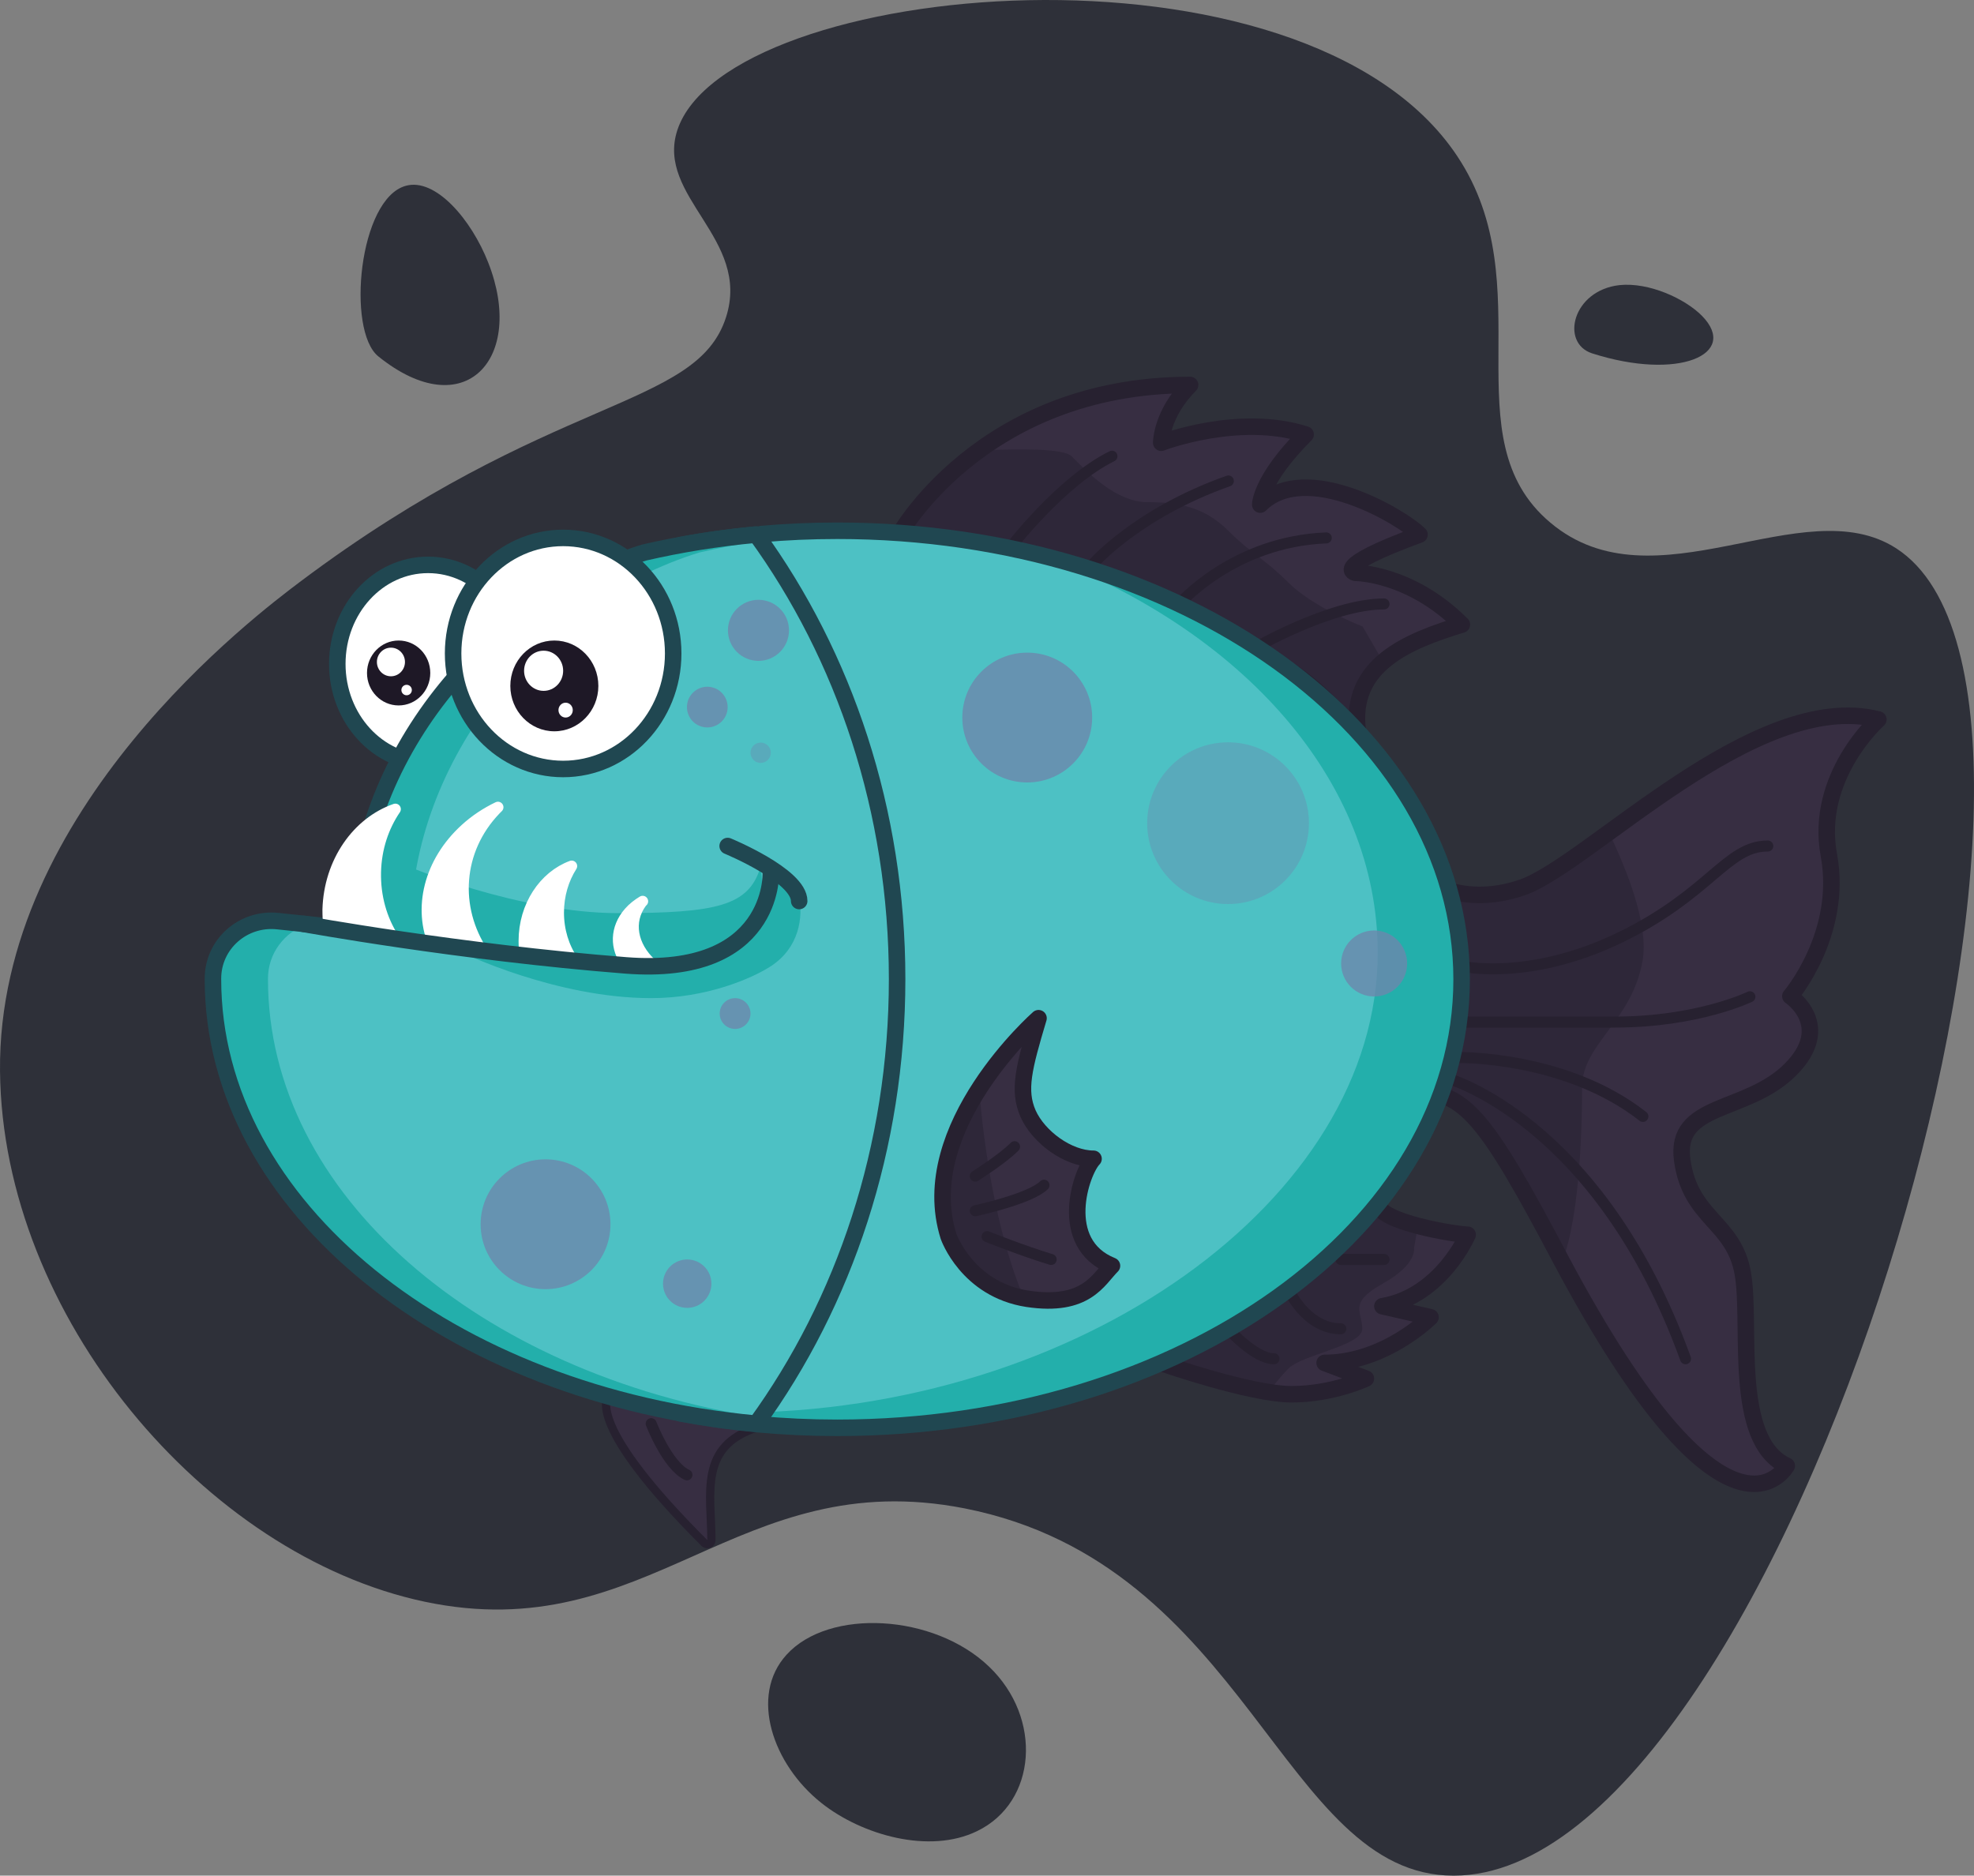 <?xml version="1.0" encoding="UTF-8" standalone="no"?>
<!-- Generator: Adobe Illustrator 23.1.1, SVG Export Plug-In . SVG Version: 6.00 Build 0)  -->

<svg
   version="1.1"
   id="Layer_1"
   x="0px"
   y="0px"
   viewBox="0 0 717.563 681.845"
   xml:space="preserve"
   sodipodi:docname="piranha.svg"
   inkscape:version="1.1.2 (0a00cf5339, 2022-02-04)"
   width="717.563"
   height="681.845"
   xmlns:inkscape="http://www.inkscape.org/namespaces/inkscape"
   xmlns:sodipodi="http://sodipodi.sourceforge.net/DTD/sodipodi-0.dtd"
   xmlns="http://www.w3.org/2000/svg"
   xmlns:svg="http://www.w3.org/2000/svg"><rect x="0" y="0" width="717.563" height="681.845" fill="#808080" stroke="none"/><defs
   id="defs284" /><sodipodi:namedview
   id="namedview282"
   pagecolor="#ffffff"
   bordercolor="#666666"
   borderopacity="1.0"
   inkscape:pageshadow="2"
   inkscape:pageopacity="0.0"
   inkscape:pagecheckerboard="0"
   showgrid="false"
   inkscape:zoom="0.775"
   inkscape:cx="354.19355"
   inkscape:cy="440"
   inkscape:window-width="1920"
   inkscape:window-height="947"
   inkscape:window-x="0"
   inkscape:window-y="32"
   inkscape:window-maximized="1"
   inkscape:current-layer="Layer_1" />
<style
   type="text/css"
   id="style2">
	.st0{fill:#FCFCFC;}
	.st1{fill:#372E42;}
	.st2{fill:#E4EFEF;}
	.st3{fill:none;stroke:#272130;stroke-width:6;stroke-linecap:round;stroke-linejoin:round;stroke-miterlimit:10;}
	.st4{opacity:0.83;fill:#2D2638;}
	.st5{fill:none;stroke:#272130;stroke-width:4;stroke-linecap:round;stroke-linejoin:round;stroke-miterlimit:10;}
	.st6{fill:#FFFFFF;}
	.st7{fill:#1E1826;}
	.st8{fill:none;stroke:#204751;stroke-width:6;stroke-linecap:round;stroke-linejoin:round;stroke-miterlimit:10;}
	.st9{fill:#4DC1C4;}
	.st10{fill:#23AFAB;}
	.st11{fill:#FFFFFF;stroke:#FFFFFF;stroke-width:4;stroke-linecap:round;stroke-linejoin:round;stroke-miterlimit:10;}
	.st12{opacity:0.78;fill:#6D87AC;}
	.st13{opacity:0.39;fill:#6D87AC;}
</style>


<path
   id="XMLID_46_"
   class="st2"
   d="m 529.708,56.745 c -55.7,-83.8 -265.5,-64.2 -283.5,-9.4 -7.9,24.2 26.9,39.4 17.7,68 -10.8,33.6 -63.6,27.6 -154.9,96.2 -15.5,11.7 -110,82.6 -109,177.9 0.9,88.9 74.5,175.9 154.3,192.8 81.7,17.3 113.5,-50.2 196.4,-33.9 103.1,20.4 115.3,133.5 177.7,133.5 120.9,0.1 246.7,-427 160.9,-482.5 -33.9,-21.9 -87.9,22.6 -125.8,-9.4 -36.6,-30.8 -2.3,-85.9 -33.8,-133.2 z"
   style="fill-opacity:1;fill:#2e3039" />
<path
   id="XMLID_47_"
   class="st2"
   d="m 285.908,601.545 c -13.6,14.9 -5,39.9 12.7,53.9 14.6,11.6 39.2,18.7 56.6,10.2 21.7,-10.5 23.9,-41.1 4.3,-59.8 -20,-19.2 -58.2,-21.3 -73.6,-4.3 z"
   style="fill:#2e3039;fill-opacity:1" />
<path
   id="XMLID_48_"
   class="st2"
   d="m 147.508,67.545 c -17.1,4.7 -21.6,52.6 -10,62 31.5,25.4 53.6,0.7 40,-34 -6.2,-15.9 -19.3,-31 -30,-28 z"
   style="fill:#2e3039;fill-opacity:1" />
<path
   id="XMLID_50_"
   class="st2"
   d="m 588.708,103.645 c -17.1,1.9 -21.6,21 -10,24.8 31.5,10.1 53.6,0.3 40,-13.6 -6.2,-6.3 -19.3,-12.3 -30,-11.2 z"
   style="fill:#2e3039;fill-opacity:1" />
<path
   id="XMLID_15_"
   class="st3"
   d="m 222.408,507.945 c 0,0 -8.1,9.2 34.7,51.9 0,-16.5 -5,-35.2 17.8,-42.4 -27.4,-3.7 -52.5,-9.5 -52.5,-9.5 z" />
<path
   id="XMLID_107_"
   class="st1"
   d="m 222.408,507.945 c 0,0 -8.1,9.2 34.7,51.9 0,-16.5 -5,-35.2 17.8,-42.4 -27.4,-3.7 -52.5,-9.5 -52.5,-9.5 z" />
<path
   id="XMLID_106_"
   class="st1"
   d="m 421.908,495.445 c 0,0 32.6,11.4 47.6,11.4 15,0 27,-5.7 27,-5.7 l -15,-5.7 c 22,0 38.5,-16.6 38.5,-16.6 l -17.5,-4 c 21.5,-3.7 31,-26 31,-26 -4,0 -32.6,-4.6 -32.6,-11.3 -25.8,25.8 -65.9,52.6 -79,57.9 z" />
<path
   id="XMLID_183_"
   class="st4"
   d="m 500.908,437.545 c -25.8,25.8 -65.9,52.6 -79,57.9 0,0 22.9,8 39.1,10.6 2.9,-3.6 5.6,-6.8 7.3,-8.5 5.2,-5.2 26.9,-8.3 26.9,-14.5 0,-6.2 -5.3,-9.3 7.4,-16.4 12.7,-7.1 11.4,-12.9 11.4,-12.9 l 1.4,-8 c -7.4,-2.1 -14.5,-4.9 -14.5,-8.2 z" />
<path
   id="XMLID_41_"
   class="st5"
   d="m 446.408,483.045 c 0,0 9.7,10.9 16.7,10.9" />
<path
   id="XMLID_42_"
   class="st5"
   d="m 487.408,483.045 c -12.7,0 -19.1,-14.4 -19.1,-14.4" />
<path
   id="XMLID_43_"
   class="st5"
   d="m 487.408,457.845 c 0,0 3.7,0 15.7,0" />
<path
   id="XMLID_19_"
   class="st3"
   d="m 421.908,495.445 c 0,0 32.6,11.4 47.6,11.4 15,0 27,-5.7 27,-5.7 l -15,-5.7 c 22,0 38.5,-16.6 38.5,-16.6 l -17.5,-4 c 21.5,-3.7 31,-26 31,-26 -4,0 -32.6,-4.6 -32.6,-11.3 -25.8,25.8 -65.9,52.6 -79,57.9 z" />
<ellipse
   id="XMLID_68_"
   class="st6"
   cx="155.608"
   cy="241.345"
   rx="33"
   ry="36" />
<ellipse
   id="XMLID_129_"
   class="st7"
   cx="144.908"
   cy="244.645"
   rx="11.5"
   ry="11.8" />
<ellipse
   id="XMLID_122_"
   class="st6"
   cx="142.108"
   cy="240.645"
   rx="5.1"
   ry="5.2" />
<circle
   id="XMLID_71_"
   class="st6"
   cx="147.808"
   cy="250.845"
   r="1.9" />
<ellipse
   id="XMLID_28_"
   class="st8"
   cx="155.608"
   cy="241.345"
   rx="33"
   ry="36" />
<path
   id="XMLID_70_"
   class="st1"
   d="m 326.108,195.545 c 0,0 30,-55.6 106.5,-55.6 -10.5,10.5 -10.5,21 -10.5,21 0,0 28.1,-10.8 52.5,-3 -16.5,16.5 -16.5,25.5 -16.5,25.5 16.5,-16.5 51.8,4.7 57.9,10.9 -32.8,12 -23.3,13.9 -23.3,13.9 0,0 19.8,-0.1 38.7,18.8 -19.2,5.9 -41.2,14.4 -37.8,38.9 -20.4,-18.9 -22.1,-35.8 -167.5,-70.4 z" />
<path
   id="XMLID_174_"
   class="st4"
   d="m 502.708,240.445 -7.4,-12.7 c 0,0 -18,-7 -26.9,-15.9 -8.9,-8.9 -13.3,-10.3 -21.9,-18.9 -8.6,-8.6 -17.9,-10.4 -29.4,-10.4 -11.5,0 -22,-11.1 -27.6,-16.7 -2.8,-2.8 -18.5,-2.8 -33.5,-2.1 -20.8,15.1 -29.8,31.8 -29.8,31.8 145.3,34.6 147,51.5 167.3,70.3 -1.6,-11.5 2.5,-19.5 9.2,-25.4 z" />
<path
   id="XMLID_37_"
   class="st5"
   d="m 367.108,199.245 c 0,0 18.6,-24.3 37.1,-33.4" />
<path
   id="XMLID_38_"
   class="st5"
   d="m 397.008,205.345 c 0,0 15.9,-18.6 49.5,-30.5" />
<path
   id="XMLID_39_"
   class="st5"
   d="m 428.708,219.545 c 0,0 19.6,-22.7 53.4,-24" />
<path
   id="XMLID_40_"
   class="st5"
   d="m 455.408,235.945 c 0,0 28.2,-16.4 47.7,-16.4" />
<path
   id="XMLID_21_"
   class="st3"
   d="m 326.108,195.545 c 0,0 30,-55.6 106.5,-55.6 -10.5,10.5 -10.5,21 -10.5,21 0,0 28.1,-10.8 52.5,-3 -16.5,16.5 -16.5,25.5 -16.5,25.5 16.5,-16.5 51.8,4.7 57.9,10.9 -32.8,12 -23.3,13.9 -23.3,13.9 0,0 19.8,-0.1 38.7,18.8 -19.2,5.9 -41.2,14.4 -37.8,38.9 -20.4,-18.9 -22.1,-35.8 -167.5,-70.4 z" />
<path
   id="XMLID_93_"
   class="st1"
   d="m 514.208,317.545 c 0,0 15.3,13.4 39.3,5 24,-8.4 84.7,-72.4 129.3,-61 0,0 -23.3,20.7 -18,49.3 5.3,28.7 -14,51.3 -14,51.3 0,0 16,10.7 0,26.7 -16,16 -42.3,11.7 -39.3,33 3,21.3 18.7,22.3 22,41 3.3,18.7 -4,60.7 16,70 0,0 -21.3,39.3 -82,-74.7 -28,-53.1 -35.3,-61.3 -53.3,-61.3 -6,-16 0,-79.3 0,-79.3 z" />
<path
   id="XMLID_172_"
   class="st4"
   d="m 514.208,317.545 c 0,0 -6,63.3 0,79.3 18,0 25.3,8.2 53.3,61.3 0.1,0.2 0.2,0.4 0.3,0.6 6.8,-17.2 7.3,-52 7.3,-63.6 0,-15.7 18.2,-23.8 22,-46 2.2,-12.8 -5.4,-32.3 -12.3,-46.6 -12.9,9.4 -23.9,17.4 -31.4,20 -23.9,8.4 -39.2,-5 -39.2,-5 z" />
<path
   id="XMLID_110_"
   class="st5"
   d="m 531.308,351.245 c 0,0 24.3,5.6 57.3,-10.3 33,-15.9 39,-33.4 54,-33.4" />
<path
   id="XMLID_1_"
   class="st5"
   d="m 530.308,371.545 c 0,0 26.5,0 56.7,0 30.2,0 49.1,-9.2 49.1,-9.2" />
<path
   id="XMLID_35_"
   class="st5"
   d="m 530.308,384.445 c 0,0 38.9,-0.6 66.9,21.4" />
<path
   id="XMLID_36_"
   class="st5"
   d="m 525.808,391.845 c 0,0 55.4,15.1 86.9,102.1" />
<path
   id="XMLID_20_"
   class="st3"
   d="m 514.208,317.545 c 0,0 15.3,13.4 39.3,5 24,-8.4 84.7,-72.4 129.3,-61 0,0 -23.3,20.7 -18,49.3 5.3,28.7 -14,51.3 -14,51.3 0,0 16,10.7 0,26.7 -16,16 -42.3,11.7 -39.3,33 3,21.3 18.7,22.3 22,41 3.3,18.7 -4,60.7 16,70 0,0 -21.3,39.3 -82,-74.7 -28,-53.1 -35.3,-61.3 -53.3,-61.3 -6,-16 0,-79.3 0,-79.3 z" />
<path
   id="XMLID_62_"
   class="st9"
   d="m 304.308,192.945 c -9.3,0 -18.5,0.4 -27.5,1.2 l 1.2,0.2 c -1.2,0 -2.4,0 -3.6,0 -9.2,0.9 -18.2,2.1 -26.9,3.8 v 315.7 c 18.2,3.4 37.2,5.2 56.8,5.2 125.4,0 227,-73 227,-163 0,-90 -101.6,-163.1 -227,-163.1 z" />
<path
   id="XMLID_181_"
   class="st10"
   d="m 379.308,202.045 c 72.2,27.3 121.5,81.7 121.5,144.3 0,90 -109,167.2 -234.4,167.2 -8.9,0 -3.6,2.1 -12.2,1.4 l -6.7,-1.2 c 18.2,3.4 37.2,5.2 56.8,5.2 125.4,0 227,-73 227,-163 0,-71.2 -63.5,-131.7 -152,-153.9 z" />
<path
   id="XMLID_32_"
   class="st8"
   d="m 304.308,192.945 c -9.3,0 -18.5,0.4 -27.5,1.2 l 1.2,0.2 c -1.2,0 -2.4,0 -3.6,0 -9.2,0.9 -18.2,2.1 -26.9,3.8 v 315.7 c 18.2,3.4 37.2,5.2 56.8,5.2 125.4,0 227,-73 227,-163 0,-90 -101.6,-163.1 -227,-163.1 z" />
<path
   id="XMLID_65_"
   class="st9"
   d="m 274.908,194.345 c 0,0 0,0 0,0 -14.1,1.3 -27.6,3.5 -40.7,6.5 -57.8,17.8 -104.9,75.3 -104.9,137 l -28.4,-3 c -12.5,-1.3 -23.5,8.3 -23.5,20.9 0,0.1 0,0.2 0,0.2 0,82.8 86.1,151.3 197.5,161.6 32,-44.1 51.2,-100.4 51.2,-161.6 0,-61.3 -19.2,-117.5 -51.2,-161.6 z" />
<path
   id="XMLID_60_"
   class="st10"
   d="m 147.808,314.745 c 0,0 40.9,17.2 76.9,17.2 36,0 47.4,-2.7 51.7,-16.6 0,0 2.1,9.3 -1.6,16.6 -3.7,7.3 -18.3,29.7 -93.8,14.3 -75.4,-10.9 -47.6,-8 -47.6,-8 0,0 -1.7,-29.4 14.4,-23.5 z" />
<path
   id="XMLID_34_"
   class="st10"
   d="m 168.108,346.345 c 0,0 34,16.5 68.6,16.5 20.2,0 36.7,-7.2 43.5,-11.6 20.5,-13.4 6.6,-44.1 0,-33.7 -3.7,5.8 -9.3,21.4 -13,25.2 -3.7,3.8 -55.9,8.5 -62.5,8.5 -6.6,0 -36.6,-4.9 -36.6,-4.9 z" />
<g
   id="XMLID_177_"
   transform="translate(-145.492,-162.155)">
	<path
   id="XMLID_179_"
   class="st10"
   d="m 294.8,500 c 0,-61.6 47.1,-119.1 104.9,-137 7.3,-1.7 14.7,-3.1 22.2,-4.3 -0.5,-0.8 -1.1,-1.5 -1.6,-2.3 0,0 0,0 -0.1,0 -14,1.3 -27.6,3.5 -40.7,6.6 -57.1,17.6 -103.9,74 -104.9,134.8 z" />
	<path
   id="XMLID_180_"
   class="st10"
   d="m 242.9,518.1 c 0,-0.1 0,-0.2 0,-0.2 0,-9.2 6,-16.8 14,-19.7 l -10.6,-1.1 c -12.5,-1.3 -23.5,8.3 -23.5,20.9 0,0.1 0,0.2 0,0.2 0,82.8 86.1,151.3 197.5,161.6 0.5,-0.8 1.1,-1.5 1.6,-2.3 -102.2,-15.9 -179,-81.2 -179,-159.4 z" />
</g>
<path
   id="XMLID_33_"
   class="st8"
   d="m 274.908,194.345 c 0,0 0,0 0,0 -14.1,1.3 -27.6,3.5 -40.7,6.5 -57.8,17.8 -104.9,75.3 -104.9,137 l -28.4,-3 c -12.5,-1.3 -23.5,8.3 -23.5,20.9 0,0.1 0,0.2 0,0.2 0,82.8 86.1,151.3 197.5,161.6 32,-44.1 51.2,-100.4 51.2,-161.6 0,-61.3 -19.2,-117.5 -51.2,-161.6 z" />
<path
   id="XMLID_24_"
   class="st11"
   d="m 208.208,349.145 c -6.3,-0.6 -12.1,-1.3 -17.3,-2 -0.3,-1.7 -0.4,-3.4 -0.4,-5.1 0,-12.7 7.3,-23.5 17.3,-27.2 -3,4.7 -4.8,10.6 -4.8,16.9 0,6.5 1.9,12.6 5.2,17.4 z" />
<path
   id="XMLID_23_"
   class="st11"
   d="m 143.008,340.945 c -8.5,-1.1 -16.4,-2.2 -23.4,-3.3 -0.3,-2.3 -0.4,-4.6 -0.4,-7 0.5,-17.3 10.7,-31.7 24.5,-36.5 -4.3,6.3 -7,14.2 -7.2,22.9 -0.2,8.9 2.2,17.2 6.5,23.9 z" />
<path
   id="XMLID_30_"
   class="st8"
   d="m 290.508,327.545 c 0,-9.3 -26,-20 -26,-20" />
<ellipse
   id="XMLID_66_"
   class="st6"
   cx="204.708"
   cy="237.545"
   rx="40"
   ry="42" />
<ellipse
   id="XMLID_29_"
   class="st8"
   cx="204.708"
   cy="237.545"
   rx="40"
   ry="42" />
<ellipse
   id="XMLID_27_"
   class="st7"
   cx="201.508"
   cy="249.345"
   rx="16"
   ry="16.5" />
<ellipse
   id="XMLID_67_"
   class="st6"
   cx="197.608"
   cy="243.845"
   rx="7.1"
   ry="7.3" />
<ellipse
   id="XMLID_69_"
   class="st6"
   cx="205.608"
   cy="258.145"
   rx="2.6"
   ry="2.7" />
<path
   id="XMLID_26_"
   class="st11"
   d="m 180.108,294.345 c 0.3,-0.3 0.6,-0.6 0.9,-0.9 -4.2,2 -8.3,4.7 -11.8,7.9 -13.3,12.1 -17.2,29 -11.2,42.6 l 17.6,2.4 c -10.8,-16.2 -9.6,-37.3 4.5,-52 z" />
<path
   id="XMLID_25_"
   class="st11"
   d="m 233.208,328.045 c 0.1,-0.1 0.2,-0.3 0.4,-0.4 -1.8,1.1 -3.5,2.4 -4.9,4 -5.1,5.8 -5.1,13.1 -0.8,18.6 l 8.8,0.1 c -6.9,-6.4 -8.7,-15.3 -3.5,-22.3 z" />
<path
   id="XMLID_92_"
   class="st1"
   d="m 377.508,370.145 c 0,0 -45.2,39.7 -32.7,79.3 0,0 6.7,19.3 28.7,22.7 21.3,3.2 25.7,-7 30.7,-12 -20.2,-8.1 -11.2,-34.3 -6.7,-38.9 -9.3,0 -20,-7.9 -23.8,-16.4 -3.7,-8.5 -1.6,-16.6 3.8,-34.7 z" />
<path
   id="XMLID_160_"
   class="st4"
   d="m 344.808,449.545 c 0,0 6.4,18.5 27.4,22.4 -10.2,-24.3 -14.5,-54.8 -16.3,-76.1 -9.5,14.8 -17.2,34.2 -11.1,53.7 z" />
<path
   id="XMLID_17_"
   class="st3"
   d="m 377.508,370.145 c 0,0 -45.2,39.7 -32.7,79.3 0,0 6.7,19.3 28.7,22.7 21.3,3.2 25.7,-7 30.7,-12 -20.2,-8.1 -11.2,-34.3 -6.7,-38.9 -9.3,0 -20,-7.9 -23.8,-16.4 -3.7,-8.5 -1.6,-16.6 3.8,-34.7 z" />
<path
   id="XMLID_31_"
   class="st8"
   d="m 280.208,317.545 c 0,0 1.2,37.6 -52.7,33.4 -60.9,-4.8 -117.2,-15.1 -117.2,-15.1" />
<circle
   id="XMLID_109_"
   class="st12"
   cx="198.308"
   cy="445.045"
   r="23.6" />
<circle
   id="XMLID_118_"
   class="st12"
   cx="257.108"
   cy="257.045"
   r="7.4" />
<circle
   id="XMLID_125_"
   class="st12"
   cx="275.708"
   cy="229.145"
   r="11.1" />
<circle
   id="XMLID_158_"
   class="st12"
   cx="267.208"
   cy="368.445"
   r="5.6" />
<circle
   id="XMLID_120_"
   class="st13"
   cx="276.508"
   cy="273.645"
   r="3.7" />
<circle
   id="XMLID_112_"
   class="st12"
   cx="373.408"
   cy="260.845"
   r="23.6" />
<circle
   id="XMLID_159_"
   class="st13"
   cx="446.408"
   cy="299.245"
   r="29.4" />
<circle
   id="XMLID_156_"
   class="st12"
   cx="499.508"
   cy="350.245"
   r="12" />
<circle
   id="XMLID_111_"
   class="st12"
   cx="249.808"
   cy="466.645"
   r="8.8" />
<path
   id="XMLID_162_"
   class="st5"
   d="m 354.508,427.545 c 0,0 10,-6.3 14.3,-10.7" />
<path
   id="XMLID_164_"
   class="st5"
   d="m 354.508,440.145 c 0,0 20,-4.3 25,-9.3" />
<path
   id="XMLID_168_"
   class="st5"
   d="m 358.808,449.545 c 0,0 13.3,5.3 23.3,8.3" />
<path
   id="XMLID_170_"
   class="st5"
   d="m 236.708,517.545 c 0,0 5.9,15.3 13,18.6" />
</svg>
